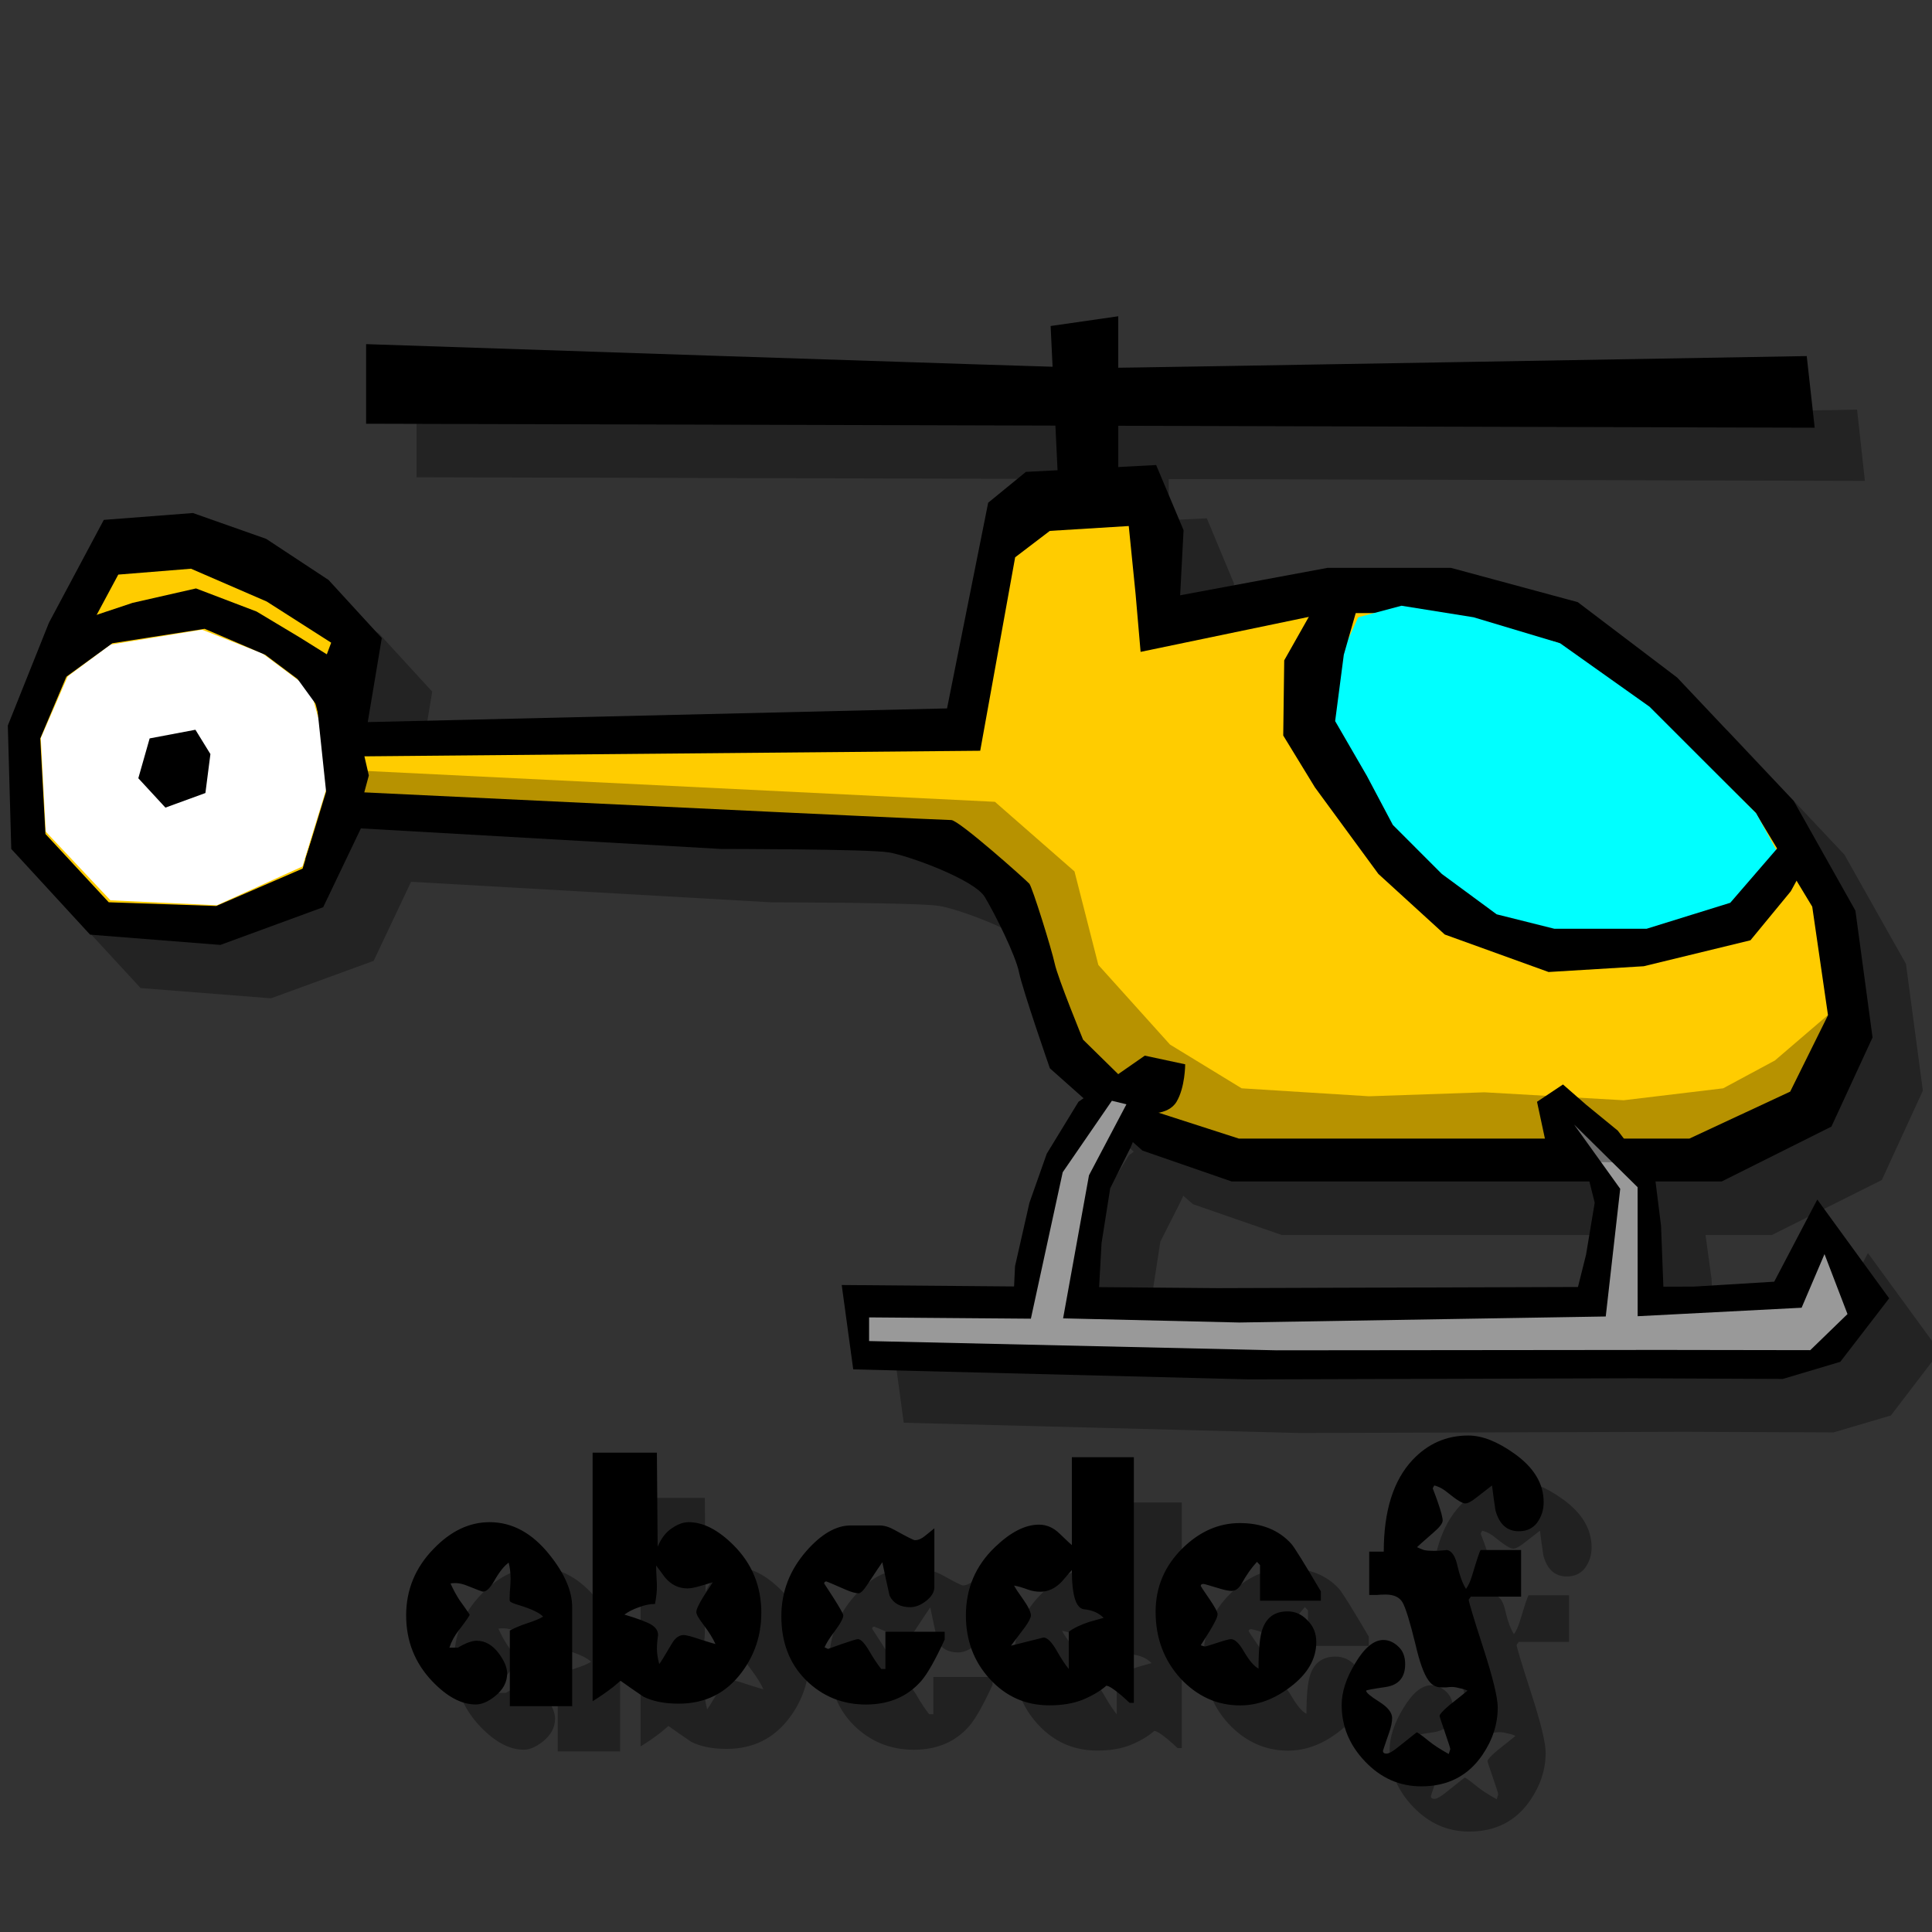 <?xml version="1.0" encoding="UTF-8" standalone="no"?>
<!-- Created with Inkscape (http://www.inkscape.org/) -->

<svg
   xmlns:dc="http://purl.org/dc/elements/1.1/"
   xmlns:cc="http://creativecommons.org/ns#"
   xmlns:rdf="http://www.w3.org/1999/02/22-rdf-syntax-ns#"
   xmlns:svg="http://www.w3.org/2000/svg"
   xmlns="http://www.w3.org/2000/svg"
   xmlns:xlink="http://www.w3.org/1999/xlink"
   xmlns:sodipodi="http://sodipodi.sourceforge.net/DTD/sodipodi-0.dtd"
   xmlns:inkscape="http://www.inkscape.org/namespaces/inkscape"
   width="100"
   height="100"
   id="svg12024"
   sodipodi:version="0.32"
   inkscape:version="0.48.3.1 r9886"
   version="1.0"
   sodipodi:docname="alphabet-sequence.svg">
  <rect width="100%" height="100%" fill="#333333" stroke="none"/>
  <defs
     id="defs12026">
    <linearGradient
       inkscape:collect="always"
       id="linearGradient3772">
      <stop
         style="stop-color:#000000;stop-opacity:1;"
         offset="0"
         id="stop3774" />
      <stop
         style="stop-color:#000000;stop-opacity:0;"
         offset="1"
         id="stop3776" />
    </linearGradient>
    <linearGradient
       inkscape:collect="always"
       xlink:href="#linearGradient3772"
       id="linearGradient3778"
       x1="11.657"
       y1="86.509"
       x2="87.76"
       y2="86.509"
       gradientUnits="userSpaceOnUse" />
  </defs>
  <sodipodi:namedview
     id="base"
     pagecolor="#ffffff"
     bordercolor="#666666"
     borderopacity="1.0"
     inkscape:pageopacity="0.0"
     inkscape:pageshadow="2"
     inkscape:zoom="4.8547572"
     inkscape:cx="44.010142"
     inkscape:cy="56.766528"
     inkscape:document-units="px"
     inkscape:current-layer="layer1"
     height="100px"
     width="100px"
     inkscape:window-width="1366"
     inkscape:window-height="713"
     inkscape:window-x="-2"
     inkscape:window-y="-3"
     showgrid="false"
     inkscape:window-maximized="1" />
  <g
     inkscape:label="Calque 1"
     inkscape:groupmode="layer"
     id="layer1">
    <path
       style="fill:black;fill-opacity:0.314;fill-rule:evenodd;stroke:none;stroke-width:1px;stroke-linecap:butt;stroke-linejoin:miter;stroke-opacity:1"
       d="M 60.496,19.141 L 56.996,19.641 L 57.09,21.766 C 52.113,21.632 21.559,20.578 21.559,20.578 L 21.559,24.703 L 57.246,24.797 L 57.34,27.109 L 55.715,27.203 L 53.746,28.797 L 51.621,39.422 L 21.652,40.141 L 22.371,35.797 L 19.621,32.797 L 16.371,30.672 L 12.59,29.328 L 7.996,29.672 L 5.152,34.984 L 3.027,40.328 L 3.184,46.703 L 7.277,51.141 L 14.027,51.672 L 19.34,49.734 L 21.277,45.641 L 39.902,46.703 C 39.902,46.703 47.557,46.713 48.621,46.891 C 49.686,47.068 53.058,48.316 53.59,49.203 C 54.122,50.09 55.162,52.222 55.34,53.109 C 55.517,53.997 56.965,58.078 56.965,58.078 L 58.684,59.609 L 58.434,59.797 L 56.777,62.484 L 55.902,65.016 L 55.152,68.297 L 55.09,69.359 L 46.184,69.266 L 46.777,73.641 L 67.277,74.172 L 87.152,74.109 L 94.902,74.141 L 97.871,73.266 L 100.402,69.953 L 96.684,64.859 L 94.434,69.109 L 90.277,69.359 L 88.715,69.359 L 88.59,66.203 L 88.277,63.922 L 91.715,63.922 L 97.402,61.078 L 99.527,56.453 L 98.652,49.891 L 95.465,44.234 L 89.434,37.828 L 84.277,33.922 L 77.715,32.172 L 71.309,32.172 L 63.684,33.578 L 63.871,30.203 L 62.465,26.828 L 60.496,26.922 L 60.496,24.797 L 96.527,24.891 L 96.121,21.203 C 96.121,21.203 63.514,21.764 60.496,21.797 L 60.496,19.141 z M 61.246,61.891 L 61.746,62.328 L 66.34,63.922 L 75.934,63.922 L 84.871,63.922 L 85.152,65.016 L 84.715,67.703 L 84.309,69.391 L 65.621,69.453 L 59.496,69.391 L 59.621,67.109 L 60.059,64.266 L 61.121,62.172 L 61.246,61.891 z "
       id="path41860" />
    <g
       id="g40954"
       transform="translate(-1.648,-15.655)">
      <path
         sodipodi:nodetypes="ccccccccccccccccccccccccccsssccccccccc"
         id="path34718"
         d="M 7.021,42.564 L 11.634,42.209 L 15.425,43.546 L 18.655,45.675 L 21.409,48.68 L 20.683,53.031 L 50.667,52.322 L 52.796,41.676 L 54.748,40.08 L 61.49,39.725 L 62.909,43.096 L 62.732,46.467 L 70.361,45.047 L 76.748,45.047 L 83.313,46.822 L 88.458,50.725 L 94.491,57.112 L 97.684,62.79 L 98.571,69.354 L 96.442,73.967 L 90.765,76.806 L 84.2,76.806 L 74.974,76.806 L 65.393,76.806 L 60.78,75.209 L 55.99,70.951 C 55.99,70.951 54.57,66.87 54.393,65.983 C 54.215,65.096 53.151,62.967 52.619,62.08 C 52.086,61.193 48.715,59.951 47.651,59.774 C 46.586,59.596 38.957,59.596 38.957,59.596 L 20.328,58.532 L 18.376,62.612 L 13.053,64.564 L 6.311,64.032 L 2.231,59.596 L 2.053,53.209 L 4.182,47.886 L 7.021,42.564 z "
         style="fill:black;fill-opacity:1;fill-rule:evenodd;stroke:none;stroke-width:1px;stroke-linecap:butt;stroke-linejoin:miter;stroke-opacity:1" />
      <path
         sodipodi:nodetypes="ccccccccccccccccccccccccccsssccccccccc"
         id="path35605"
         d="M 7.77,45.396 L 11.535,45.092 L 15.453,46.79 L 18.79,48.921 L 17.827,51.486 L 18.682,54.818 L 52.384,54.514 L 54.192,44.501 L 55.986,43.134 L 60.072,42.882 L 60.426,46.403 L 60.685,49.396 L 70.336,47.388 L 76.207,47.388 L 82.24,48.908 L 86.97,52.251 L 92.514,57.721 L 95.449,62.584 L 96.265,68.206 L 94.308,72.157 L 89.09,74.588 L 83.056,74.588 L 74.576,74.588 L 65.77,74.588 L 61.53,73.221 L 57.708,69.468 C 57.708,69.468 56.403,66.29 56.24,65.53 C 56.077,64.77 55.077,61.565 54.926,61.396 C 54.753,61.2 51.288,58.109 50.888,58.101 C 50.432,58.092 41.789,57.685 41.789,57.685 L 18.541,56.575 L 17.31,60.614 L 12.84,62.549 L 7.276,62.357 L 4.001,58.822 L 3.732,53.88 L 5.636,49.374 L 7.77,45.396 z "
         style="fill:#fc0;fill-opacity:1;fill-rule:evenodd;stroke:none;stroke-width:1px;stroke-linecap:butt;stroke-linejoin:miter;stroke-opacity:1" />
      <path
         sodipodi:nodetypes="cccccccccccccccc"
         id="path36503"
         d="M 71.95,47.605 L 69.71,52.531 L 71.352,57.308 L 73.741,59.846 L 77.323,62.831 L 81.802,64.772 L 87.325,64.473 L 91.654,63.13 L 94.191,60.741 L 92.549,57.756 L 90.609,55.815 L 87.026,52.233 L 82.399,48.949 L 77.92,47.605 L 74.189,47.008 L 71.95,47.605 z "
         style="fill:aqua;fill-opacity:1;fill-rule:evenodd;stroke:none;stroke-width:1px;stroke-linecap:butt;stroke-linejoin:miter;stroke-opacity:1" />
      <path
         id="path35611"
         d="M 68.119,49.835 L 68.068,53.725 L 69.71,56.412 L 72.994,60.891 L 76.428,64.025 L 81.802,65.966 L 86.728,65.667 L 92.251,64.324 L 94.34,61.786 L 95.236,60.144 L 94.042,59.099 L 91.206,62.383 L 86.877,63.727 L 82.1,63.727 L 79.115,62.98 L 76.278,60.891 L 73.741,58.353 L 72.397,55.815 L 70.755,52.979 L 71.203,49.546 L 72.099,46.411 L 70.308,45.963 L 68.119,49.835 z "
         style="fill:black;fill-opacity:1;fill-rule:evenodd;stroke:none;stroke-width:1px;stroke-linecap:butt;stroke-linejoin:miter;stroke-opacity:1"
         sodipodi:nodetypes="ccccccccccccccccccccccc" />
      <path
         sodipodi:nodetypes="cccccccccccccscc"
         id="path38283"
         d="M 60.903,70.295 L 57.47,72.683 L 55.828,75.37 L 54.932,77.908 L 54.186,81.192 L 54.037,84.326 L 57.172,85.371 L 59.112,84.923 L 58.515,82.684 L 58.664,79.997 L 59.112,77.161 L 60.157,75.071 L 60.903,73.28 C 60.903,73.28 62.098,73.429 62.545,72.683 C 62.993,71.937 62.993,70.743 62.993,70.743 L 60.903,70.295 z "
         style="fill:black;fill-opacity:1;fill-rule:evenodd;stroke:none;stroke-width:1px;stroke-linecap:butt;stroke-linejoin:miter;stroke-opacity:1" />
      <path
         id="path38285"
         d="M 83.742,72.832 L 85.384,74.176 L 87.325,76.713 L 87.623,79.102 L 87.772,82.983 L 82.996,83.58 L 83.742,80.595 L 84.19,77.908 L 83.742,76.116 L 81.652,74.773 L 81.204,72.683 L 82.548,71.787 L 83.742,72.832 z "
         style="fill:black;fill-opacity:1;fill-rule:evenodd;stroke:none;stroke-width:1px;stroke-linecap:butt;stroke-linejoin:miter;stroke-opacity:1" />
      <g
         transform="translate(10.748,-4.926)"
         id="g38279">
        <path
           style="fill:black;fill-opacity:1;fill-rule:evenodd;stroke:none;stroke-width:1.268px;stroke-linecap:butt;stroke-linejoin:miter;stroke-opacity:1"
           d="M 35.063,91.459 L 55.558,91.977 L 75.454,91.92 L 83.181,91.954 L 86.153,91.069 L 88.683,87.782 L 84.963,82.669 L 82.733,86.921 L 78.576,87.175 L 53.926,87.255 L 34.467,87.093 L 35.063,91.459 z "
           id="path37390"
           sodipodi:nodetypes="cccccccccccc" />
        <path
           style="fill:#999;fill-opacity:1;fill-rule:evenodd;stroke:none;stroke-width:1.268px;stroke-linecap:butt;stroke-linejoin:miter;stroke-opacity:1"
           d="M 35.884,89.994 L 56.976,90.473 L 76.872,90.453 L 84.599,90.465 L 86.526,88.597 L 85.336,85.494 L 84.151,88.269 L 75.665,88.708 L 75.663,82.031 L 72.376,78.788 L 74.762,82.113 L 74.013,88.722 L 55.045,89.034 L 45.926,88.819 L 47.266,81.413 L 49.204,77.739 L 48.451,77.557 L 45.906,81.256 L 44.258,88.836 L 35.885,88.769 L 35.884,89.994 z "
           id="path38277"
           sodipodi:nodetypes="ccccccccccccccccccccc" />
      </g>
      <path
         id="path39176"
         d="M 4.017,58.7 L 3.759,53.86 L 5.15,50.667 L 7.364,49.019 L 12.102,48.247 L 15.243,49.483 L 17.715,51.336 L 18.642,54.684 L 18.539,56.486 L 17.303,60.503 L 12.874,62.511 L 7.364,62.254 L 4.017,58.7 z "
         style="fill:white;fill-opacity:1;fill-rule:evenodd;stroke:none;stroke-width:1px;stroke-linecap:butt;stroke-linejoin:miter;stroke-opacity:1" />
      <path
         sodipodi:nodetypes="ccccccc"
         id="path39172"
         d="M 8.807,55.937 L 9.394,53.875 L 11.763,53.427 L 12.539,54.686 L 12.28,56.702 L 10.21,57.457 L 8.807,55.937 z "
         style="fill:black;fill-opacity:1;fill-rule:evenodd;stroke:none;stroke-width:1px;stroke-linecap:butt;stroke-linejoin:miter;stroke-opacity:1" />
      <path
         id="path39174"
         d="M 17.763,51.337 L 15.375,49.546 L 12.24,48.202 L 7.464,48.949 L 4.18,51.337 L 5.374,47.904 L 8.509,46.859 L 11.793,46.112 L 14.927,47.307 L 17.166,48.65 L 19.555,50.143 L 17.763,51.337 z "
         style="fill:black;fill-opacity:1;fill-rule:evenodd;stroke:none;stroke-width:1px;stroke-linecap:butt;stroke-linejoin:miter;stroke-opacity:1" />
      <path
         sodipodi:nodetypes="cccccccccc"
         id="path39178"
         d="M 17.46,60.097 L 18.546,56.808 L 18.057,52.185 L 15.669,48.901 L 19.102,50.096 L 20.147,53.23 L 20.739,55.793 L 19.699,59.649 L 18.613,62.094 L 17.46,60.097 z "
         style="fill:black;fill-opacity:1;fill-rule:evenodd;stroke:none;stroke-width:1px;stroke-linecap:butt;stroke-linejoin:miter;stroke-opacity:1" />
      <path
         id="path39180"
         d="M 56.439,41.089 L 56.028,32.529 L 59.529,32.025 L 59.529,40.585 L 56.439,41.089 z "
         style="fill:black;fill-opacity:1;fill-rule:evenodd;stroke:none;stroke-width:1px;stroke-linecap:butt;stroke-linejoin:miter;stroke-opacity:1" />
      <path
         sodipodi:nodetypes="cccscc"
         id="path40067"
         d="M 20.598,37.587 L 95.576,37.793 L 95.164,34.085 C 95.164,34.085 59.735,34.703 58.499,34.703 C 57.263,34.703 20.598,33.467 20.598,33.467 L 20.598,37.587 z "
         style="fill:black;fill-opacity:1;fill-rule:evenodd;stroke:none;stroke-width:1px;stroke-linecap:butt;stroke-linejoin:miter;stroke-opacity:1" />
    </g>
    <path
       style="fill:black;fill-opacity:0.282;fill-rule:evenodd;stroke:none;stroke-width:1px;stroke-linecap:butt;stroke-linejoin:miter;stroke-opacity:1"
       d="M 17.921,39.853 L 51.496,41.501 L 55.616,45.105 L 56.851,49.946 L 60.559,54.066 L 64.267,56.331 L 70.858,56.743 L 76.832,56.537 L 84.041,56.949 L 89.191,56.331 L 91.869,54.89 L 94.752,52.418 L 93.928,57.567 L 88.161,60.245 L 65.091,59.833 L 59.941,58.391 L 59.529,56.537 L 56.234,55.714 L 54.792,53.448 L 52.32,46.444 L 47.788,43.149 L 18.539,41.707 L 17.921,39.853 z "
       id="path40971"
       sodipodi:nodetypes="ccccccccccccccccccccccc" />
    <g
       id="g3146"
       transform="translate(77.038,21.628)">
      <path
         id="text32271"
         d="m -47.422,66.683 -3.228,0 0,-3.915 c 0.264,-0.141 0.568,-0.268 0.911,-0.381 0.356,-0.113 0.627,-0.226 0.812,-0.339 -0.185,-0.197 -0.601,-0.395 -1.248,-0.593 -0.29,-0.085 -0.449,-0.155 -0.475,-0.212 -0.013,-0.042 -0.013,-0.197 0,-0.466 0.026,-0.282 0.04,-0.508 0.04,-0.677 -6e-6,-0.31 -0.033,-0.593 -0.099,-0.846 -0.238,0.169 -0.488,0.487 -0.752,0.952 -0.211,0.367 -0.403,0.55 -0.574,0.55 -0.04,6e-6 -0.304,-0.099 -0.792,-0.296 -0.238,-0.099 -0.449,-0.148 -0.634,-0.148 -0.119,6e-6 -0.205,0.007 -0.257,0.021 0.132,0.296 0.284,0.578 0.455,0.846 0.185,0.254 0.363,0.508 0.535,0.762 -4e-6,0.056 -0.185,0.324 -0.554,0.804 -0.224,0.282 -0.389,0.585 -0.495,0.91 l 0.436,0 c 0.409,-0.24 0.733,-0.36 0.97,-0.36 0.449,4e-6 0.838,0.226 1.168,0.677 0.277,0.381 0.416,0.719 0.416,1.016 -6e-6,0.451 -0.211,0.846 -0.634,1.185 -0.356,0.282 -0.686,0.423 -0.99,0.423 -0.739,0 -1.492,-0.402 -2.257,-1.206 -0.898,-0.945 -1.347,-2.081 -1.347,-3.407 0,-1.326 0.475,-2.476 1.426,-3.449 0.884,-0.917 1.848,-1.375 2.891,-1.375 1.175,9e-6 2.211,0.564 3.109,1.693 0.779,0.973 1.168,1.876 1.168,2.709 l 0,5.121 m 9.789,-4.825 c -1e-5,1.143 -0.337,2.165 -1.01,3.068 -0.805,1.086 -1.894,1.629 -3.267,1.629 -0.726,0 -1.333,-0.12 -1.822,-0.36 -0.396,-0.268 -0.792,-0.543 -1.188,-0.825 -0.145,0.127 -0.271,0.233 -0.376,0.317 -0.343,0.268 -0.7,0.515 -1.069,0.741 l 0,-12.866 3.327,0 0.04,4.867 c 0.185,-0.437 0.429,-0.755 0.733,-0.952 0.304,-0.212 0.594,-0.317 0.871,-0.317 0.752,9e-6 1.525,0.395 2.317,1.185 0.964,0.959 1.446,2.13 1.446,3.513 m -2.376,1.608 c -0.132,-0.296 -0.343,-0.635 -0.634,-1.016 -0.238,-0.31 -0.356,-0.522 -0.356,-0.635 -6e-6,-0.141 0.132,-0.423 0.396,-0.846 0.145,-0.226 0.297,-0.458 0.455,-0.698 -0.224,0.071 -0.462,0.141 -0.713,0.212 -0.251,0.071 -0.449,0.106 -0.594,0.106 -0.462,6e-6 -0.851,-0.19 -1.168,-0.571 -0.211,-0.282 -0.363,-0.487 -0.455,-0.614 -3e-6,0.169 0.007,0.367 0.02,0.593 0.013,0.226 0.02,0.388 0.02,0.487 -3e-6,0.268 -0.033,0.571 -0.099,0.91 -0.264,5e-6 -0.541,0.056 -0.832,0.169 -0.29,0.099 -0.541,0.226 -0.752,0.381 0.713,0.212 1.181,0.388 1.406,0.529 0.224,0.141 0.337,0.317 0.337,0.529 -0.04,0.268 -0.059,0.508 -0.059,0.719 -3e-6,0.226 0.04,0.487 0.119,0.783 0.053,-0.056 0.271,-0.409 0.653,-1.058 0.172,-0.296 0.376,-0.444 0.614,-0.444 0.132,4e-6 0.422,0.078 0.871,0.233 0.449,0.141 0.706,0.219 0.772,0.233 m 11.865,-0.233 c -0.488,1.058 -0.891,1.77 -1.208,2.137 -0.713,0.818 -1.67,1.227 -2.871,1.227 -1.215,0 -2.251,-0.423 -3.109,-1.27 -0.845,-0.846 -1.267,-1.947 -1.267,-3.301 0,-1.256 0.429,-2.377 1.287,-3.365 0.779,-0.889 1.545,-1.333 2.297,-1.333 l 1.505,0 c 0.238,1e-5 0.495,0.078 0.772,0.233 0.634,0.353 0.983,0.529 1.049,0.529 0.172,9e-6 0.343,-0.071 0.515,-0.212 0.29,-0.24 0.455,-0.374 0.495,-0.402 l 0,3.047 c -8e-6,0.254 -0.145,0.494 -0.436,0.719 -0.277,0.212 -0.548,0.317 -0.812,0.317 -0.515,5e-6 -0.871,-0.197 -1.069,-0.593 -0.132,-0.578 -0.257,-1.157 -0.376,-1.735 -0.092,0.127 -0.356,0.522 -0.792,1.185 -0.185,0.282 -0.33,0.423 -0.436,0.423 -0.158,5e-6 -0.383,-0.063 -0.673,-0.19 -0.647,-0.282 -0.977,-0.423 -0.99,-0.423 -0.079,7e-6 -0.119,0.035 -0.119,0.106 0.224,0.339 0.389,0.593 0.495,0.762 0.33,0.522 0.495,0.818 0.495,0.889 -3e-6,0.155 -0.165,0.451 -0.495,0.889 -0.224,0.296 -0.383,0.55 -0.475,0.762 0.053,0.028 0.112,0.056 0.178,0.085 0.317,-0.113 0.554,-0.198 0.713,-0.254 0.488,-0.169 0.766,-0.254 0.832,-0.254 0.158,4e-6 0.363,0.219 0.614,0.656 0.198,0.339 0.396,0.635 0.594,0.889 l 0.218,0 0,-1.926 3.069,0 0,0.402 m 9.791,3.28 -0.218,0 c -0.211,-0.198 -0.376,-0.346 -0.495,-0.444 -0.356,-0.296 -0.594,-0.444 -0.713,-0.444 -0.304,0.268 -0.706,0.508 -1.208,0.719 -0.488,0.198 -1.069,0.296 -1.743,0.296 -1.215,0 -2.238,-0.451 -3.069,-1.354 -0.832,-0.903 -1.248,-2.003 -1.248,-3.301 -1e-6,-1.397 0.502,-2.575 1.505,-3.534 0.805,-0.776 1.564,-1.164 2.277,-1.164 0.396,10e-6 0.752,0.155 1.069,0.466 0.396,0.381 0.607,0.578 0.634,0.593 l 0,-4.55 3.208,0 0,12.718 m -1.564,-4.402 c -0.251,-0.254 -0.587,-0.402 -1.01,-0.444 -0.422,-0.042 -0.634,-0.719 -0.634,-2.031 -0.185,0.212 -0.363,0.416 -0.535,0.614 -0.33,0.339 -0.693,0.508 -1.089,0.508 -0.224,6e-6 -0.436,-0.035 -0.634,-0.106 -0.304,-0.113 -0.548,-0.183 -0.733,-0.212 0.092,0.169 0.231,0.381 0.416,0.635 0.304,0.423 0.455,0.727 0.455,0.91 -4e-6,0.113 -0.099,0.31 -0.297,0.593 -0.277,0.367 -0.521,0.691 -0.733,0.973 l 1.683,-0.423 c 0.198,3e-6 0.429,0.233 0.693,0.698 0.224,0.395 0.429,0.705 0.614,0.931 l 0,-1.926 c 0.238,-0.183 0.587,-0.353 1.049,-0.508 0.106,-0.028 0.356,-0.099 0.752,-0.212 m 11.247,-0.889 -3.148,0 0,-1.841 -0.158,-0.169 c -0.277,0.296 -0.541,0.67 -0.792,1.122 -0.145,0.254 -0.317,0.381 -0.515,0.381 -0.145,6e-6 -0.337,-0.035 -0.574,-0.106 -0.554,-0.169 -0.851,-0.254 -0.891,-0.254 -0.092,7e-6 -0.139,0.035 -0.139,0.106 -2e-6,0.014 0.145,0.233 0.436,0.656 0.29,0.423 0.436,0.691 0.436,0.804 -4e-6,0.099 -0.059,0.254 -0.178,0.466 -0.106,0.212 -0.337,0.593 -0.693,1.143 0.119,0.042 0.191,0.063 0.218,0.063 0.04,3e-6 0.251,-0.063 0.634,-0.19 0.383,-0.127 0.62,-0.19 0.713,-0.19 0.198,4e-6 0.416,0.205 0.653,0.614 0.29,0.494 0.548,0.797 0.772,0.91 -6e-6,-0.973 0.066,-1.651 0.198,-2.031 0.211,-0.621 0.647,-0.931 1.307,-0.931 0.396,5e-6 0.739,0.155 1.03,0.466 0.304,0.296 0.455,0.67 0.455,1.122 -9e-6,0.875 -0.449,1.651 -1.347,2.328 -0.832,0.635 -1.696,0.952 -2.594,0.952 -1.188,0 -2.218,-0.466 -3.089,-1.397 -0.858,-0.945 -1.287,-2.095 -1.287,-3.449 -1e-6,-1.284 0.469,-2.384 1.406,-3.301 0.884,-0.861 1.868,-1.291 2.95,-1.291 1.135,1.1e-5 2.026,0.36 2.673,1.079 0.158,0.183 0.667,1.002 1.525,2.455 l 0,0.487 m 11.532,-5.1 c -1.1e-5,0.395 -0.112,0.748 -0.337,1.058 -0.224,0.296 -0.541,0.444 -0.95,0.444 -0.607,9e-6 -1.01,-0.36 -1.208,-1.079 -0.066,-0.423 -0.125,-0.853 -0.178,-1.291 -0.251,0.198 -0.515,0.402 -0.792,0.614 -0.264,0.212 -0.462,0.317 -0.594,0.317 -0.145,10e-6 -0.436,-0.176 -0.871,-0.529 -0.251,-0.212 -0.495,-0.346 -0.733,-0.402 l -0.079,0.148 c 0.119,0.31 0.205,0.543 0.257,0.698 0.172,0.494 0.257,0.818 0.257,0.973 -6e-6,0.141 -0.165,0.353 -0.495,0.635 -0.502,0.437 -0.779,0.684 -0.832,0.741 0.119,0.056 0.238,0.106 0.356,0.148 0.132,0.028 0.304,0.042 0.515,0.042 0.158,8e-6 0.304,-0.007 0.436,-0.021 0.145,-0.014 0.231,-0.021 0.257,-0.021 0.251,0.056 0.429,0.339 0.535,0.846 0.119,0.508 0.264,0.896 0.436,1.164 0.119,-0.155 0.224,-0.388 0.317,-0.698 0.238,-0.79 0.383,-1.227 0.436,-1.312 l 2.099,0 0,2.412 -2.614,0 c -8e-6,0.028 -0.033,0.078 -0.099,0.148 -6e-6,0.113 0.251,0.945 0.752,2.497 0.502,1.552 0.752,2.582 0.752,3.09 -9e-6,0.861 -0.264,1.679 -0.792,2.455 -0.739,1.086 -1.795,1.629 -3.168,1.629 -1.122,-4e-6 -2.092,-0.43 -2.911,-1.291 -0.805,-0.846 -1.208,-1.82 -1.208,-2.92 -1e-6,-0.677 0.238,-1.404 0.713,-2.18 0.475,-0.79 0.957,-1.185 1.446,-1.185 0.277,3e-6 0.535,0.113 0.772,0.339 0.238,0.212 0.356,0.515 0.356,0.91 -4e-6,0.691 -0.337,1.086 -1.01,1.185 -0.673,0.099 -1.01,0.162 -1.01,0.19 -2e-6,0.099 0.224,0.289 0.673,0.571 0.449,0.282 0.673,0.564 0.673,0.846 -3e-6,0.212 -0.053,0.466 -0.158,0.762 -0.106,0.296 -0.211,0.607 -0.317,0.931 -3e-6,0.099 0.059,0.148 0.178,0.148 0.132,-2e-6 0.343,-0.12 0.634,-0.36 0.304,-0.24 0.614,-0.487 0.931,-0.741 0.053,-1e-6 0.251,0.141 0.594,0.423 0.277,0.226 0.634,0.458 1.069,0.698 0.026,-0.085 0.053,-0.169 0.079,-0.254 -6e-6,-0.042 -0.092,-0.332 -0.277,-0.868 -0.185,-0.536 -0.277,-0.818 -0.277,-0.846 -6e-6,-0.085 0.165,-0.268 0.495,-0.55 0.449,-0.353 0.766,-0.607 0.95,-0.762 -0.119,-0.056 -0.257,-0.099 -0.416,-0.127 -0.145,-0.042 -0.277,-0.063 -0.396,-0.063 -0.092,1e-6 -0.185,0.007 -0.277,0.021 -0.092,10e-7 -0.185,10e-7 -0.277,0 -0.264,10e-7 -0.482,-0.12 -0.653,-0.36 -0.238,-0.324 -0.462,-0.945 -0.673,-1.862 -0.29,-1.185 -0.515,-1.912 -0.673,-2.18 -0.158,-0.268 -0.449,-0.402 -0.871,-0.402 -0.158,6e-6 -0.31,0.007 -0.455,0.021 -0.132,6e-6 -0.264,6e-6 -0.396,0 l 0,-2.243 0.752,0 c -3e-6,-2.102 0.495,-3.682 1.485,-4.74 0.792,-0.846 1.756,-1.27 2.891,-1.27 0.713,1.5e-5 1.505,0.31 2.376,0.931 1.016,0.719 1.525,1.559 1.525,2.518"
         style="font-size:20.47px;font-style:normal;font-variant:normal;font-weight:normal;font-stretch:normal;text-align:start;line-height:100%;writing-mode:lr-tb;text-anchor:start;fill:#000000;fill-opacity:1;stroke:none;font-family:Independence"
         inkscape:connector-curvature="0" />
      <path
         id="path32280"
         d="m -44.941,69.024 -3.228,0 0,-3.915 c 0.264,-0.141 0.568,-0.268 0.911,-0.381 0.356,-0.113 0.627,-0.226 0.812,-0.339 -0.185,-0.197 -0.601,-0.395 -1.248,-0.593 -0.29,-0.085 -0.449,-0.155 -0.475,-0.212 -0.013,-0.042 -0.013,-0.197 0,-0.466 0.026,-0.282 0.04,-0.508 0.04,-0.677 -6e-6,-0.31 -0.033,-0.593 -0.099,-0.846 -0.238,0.169 -0.488,0.487 -0.752,0.952 -0.211,0.367 -0.403,0.55 -0.574,0.55 -0.04,6e-6 -0.304,-0.099 -0.792,-0.296 -0.238,-0.099 -0.449,-0.148 -0.634,-0.148 -0.119,6e-6 -0.205,0.007 -0.257,0.021 0.132,0.296 0.284,0.578 0.455,0.846 0.185,0.254 0.363,0.508 0.535,0.762 -4e-6,0.056 -0.185,0.324 -0.554,0.804 -0.224,0.282 -0.389,0.585 -0.495,0.91 l 0.436,0 c 0.409,-0.24 0.733,-0.36 0.97,-0.36 0.449,4e-6 0.838,0.226 1.168,0.677 0.277,0.381 0.416,0.719 0.416,1.016 -6e-6,0.451 -0.211,0.846 -0.634,1.185 -0.356,0.282 -0.686,0.423 -0.99,0.423 -0.739,0 -1.492,-0.402 -2.257,-1.206 -0.898,-0.945 -1.347,-2.081 -1.347,-3.407 0,-1.326 0.475,-2.476 1.426,-3.449 0.884,-0.917 1.848,-1.375 2.891,-1.375 1.175,9e-6 2.211,0.564 3.109,1.693 0.779,0.973 1.168,1.876 1.168,2.709 l 0,5.121 m 9.789,-4.825 c -10e-6,1.143 -0.337,2.165 -1.01,3.068 -0.805,1.086 -1.894,1.629 -3.267,1.629 -0.726,0 -1.333,-0.12 -1.822,-0.36 -0.396,-0.268 -0.792,-0.543 -1.188,-0.825 -0.145,0.127 -0.271,0.233 -0.376,0.317 -0.343,0.268 -0.7,0.515 -1.069,0.741 l 0,-12.866 3.327,0 0.04,4.867 c 0.185,-0.437 0.429,-0.755 0.733,-0.952 0.304,-0.212 0.594,-0.317 0.871,-0.317 0.752,9e-6 1.525,0.395 2.317,1.185 0.964,0.959 1.446,2.13 1.446,3.513 m -2.376,1.608 c -0.132,-0.296 -0.343,-0.635 -0.634,-1.016 -0.238,-0.31 -0.356,-0.522 -0.356,-0.635 -6e-6,-0.141 0.132,-0.423 0.396,-0.846 0.145,-0.226 0.297,-0.458 0.455,-0.698 -0.224,0.071 -0.462,0.141 -0.713,0.212 -0.251,0.071 -0.449,0.106 -0.594,0.106 -0.462,6e-6 -0.851,-0.19 -1.168,-0.571 -0.211,-0.282 -0.363,-0.487 -0.455,-0.614 -3e-6,0.169 0.007,0.367 0.02,0.593 0.013,0.226 0.02,0.388 0.02,0.487 -3e-6,0.268 -0.033,0.571 -0.099,0.91 -0.264,5e-6 -0.541,0.056 -0.832,0.169 -0.29,0.099 -0.541,0.226 -0.752,0.381 0.713,0.212 1.181,0.388 1.406,0.529 0.224,0.141 0.337,0.317 0.337,0.529 -0.04,0.268 -0.059,0.508 -0.059,0.719 -3e-6,0.226 0.04,0.487 0.119,0.783 0.053,-0.056 0.271,-0.409 0.653,-1.058 0.172,-0.296 0.376,-0.444 0.614,-0.444 0.132,4e-6 0.422,0.078 0.871,0.233 0.449,0.141 0.706,0.219 0.772,0.233 m 11.865,-0.233 c -0.488,1.058 -0.891,1.77 -1.208,2.137 -0.713,0.818 -1.67,1.227 -2.871,1.227 -1.215,0 -2.251,-0.423 -3.109,-1.27 -0.845,-0.846 -1.267,-1.947 -1.267,-3.301 0,-1.256 0.429,-2.377 1.287,-3.365 0.779,-0.889 1.545,-1.333 2.297,-1.333 l 1.505,0 c 0.238,10e-6 0.495,0.078 0.772,0.233 0.634,0.353 0.983,0.529 1.049,0.529 0.172,9e-6 0.343,-0.071 0.515,-0.212 0.29,-0.24 0.455,-0.374 0.495,-0.402 l 0,3.047 c -8e-6,0.254 -0.145,0.494 -0.436,0.719 -0.277,0.212 -0.548,0.317 -0.812,0.317 -0.515,5e-6 -0.871,-0.197 -1.069,-0.593 -0.132,-0.578 -0.257,-1.157 -0.376,-1.735 -0.092,0.127 -0.356,0.522 -0.792,1.185 -0.185,0.282 -0.33,0.423 -0.436,0.423 -0.158,5e-6 -0.383,-0.063 -0.673,-0.19 -0.647,-0.282 -0.977,-0.423 -0.99,-0.423 -0.079,7e-6 -0.119,0.035 -0.119,0.106 0.224,0.339 0.389,0.593 0.495,0.762 0.33,0.522 0.495,0.818 0.495,0.889 -3e-6,0.155 -0.165,0.451 -0.495,0.889 -0.224,0.296 -0.383,0.55 -0.475,0.762 0.053,0.028 0.112,0.056 0.178,0.085 0.317,-0.113 0.554,-0.198 0.713,-0.254 0.488,-0.169 0.766,-0.254 0.832,-0.254 0.158,4e-6 0.363,0.219 0.614,0.656 0.198,0.339 0.396,0.635 0.594,0.889 l 0.218,0 0,-1.926 3.069,0 0,0.402 m 9.791,3.28 -0.218,0 c -0.211,-0.198 -0.376,-0.346 -0.495,-0.444 -0.356,-0.296 -0.594,-0.444 -0.713,-0.444 -0.304,0.268 -0.706,0.508 -1.208,0.719 -0.488,0.198 -1.069,0.296 -1.743,0.296 -1.215,0 -2.238,-0.451 -3.069,-1.354 -0.832,-0.903 -1.248,-2.003 -1.248,-3.301 -1e-6,-1.397 0.502,-2.575 1.505,-3.534 0.805,-0.776 1.564,-1.164 2.277,-1.164 0.396,1e-5 0.752,0.155 1.069,0.466 0.396,0.381 0.607,0.578 0.634,0.593 l 0,-4.55 3.208,0 0,12.718 m -1.564,-4.402 c -0.251,-0.254 -0.587,-0.402 -1.01,-0.444 -0.422,-0.042 -0.634,-0.719 -0.634,-2.031 -0.185,0.212 -0.363,0.416 -0.535,0.614 -0.33,0.339 -0.693,0.508 -1.089,0.508 -0.224,6e-6 -0.436,-0.035 -0.634,-0.106 -0.304,-0.113 -0.548,-0.183 -0.733,-0.212 0.092,0.169 0.231,0.381 0.416,0.635 0.304,0.423 0.455,0.727 0.455,0.91 -4e-6,0.113 -0.099,0.31 -0.297,0.593 -0.277,0.367 -0.521,0.691 -0.733,0.973 l 1.683,-0.423 c 0.198,3e-6 0.429,0.233 0.693,0.698 0.224,0.395 0.429,0.705 0.614,0.931 l 0,-1.926 c 0.238,-0.183 0.587,-0.353 1.049,-0.508 0.106,-0.028 0.356,-0.099 0.752,-0.212 m 11.247,-0.889 -3.148,0 0,-1.841 -0.158,-0.169 c -0.277,0.296 -0.541,0.67 -0.792,1.122 -0.145,0.254 -0.317,0.381 -0.515,0.381 -0.145,6e-6 -0.337,-0.035 -0.574,-0.106 -0.554,-0.169 -0.851,-0.254 -0.891,-0.254 -0.092,7e-6 -0.139,0.035 -0.139,0.106 -2e-6,0.014 0.145,0.233 0.436,0.656 0.29,0.423 0.436,0.691 0.436,0.804 -4e-6,0.099 -0.059,0.254 -0.178,0.466 -0.106,0.212 -0.337,0.593 -0.693,1.143 0.119,0.042 0.191,0.063 0.218,0.063 0.04,3e-6 0.251,-0.063 0.634,-0.19 0.383,-0.127 0.62,-0.19 0.713,-0.19 0.198,4e-6 0.416,0.205 0.653,0.614 0.29,0.494 0.548,0.797 0.772,0.91 -6e-6,-0.973 0.066,-1.651 0.198,-2.031 0.211,-0.621 0.647,-0.931 1.307,-0.931 0.396,5e-6 0.739,0.155 1.03,0.466 0.304,0.296 0.455,0.67 0.455,1.122 -9e-6,0.875 -0.449,1.651 -1.347,2.328 -0.832,0.635 -1.696,0.952 -2.594,0.952 -1.188,0 -2.218,-0.466 -3.089,-1.397 -0.858,-0.945 -1.287,-2.095 -1.287,-3.449 -10e-7,-1.284 0.469,-2.384 1.406,-3.301 0.884,-0.861 1.868,-1.291 2.95,-1.291 1.135,1.1e-5 2.026,0.36 2.673,1.079 0.158,0.183 0.667,1.002 1.525,2.455 l 0,0.487 m 11.532,-5.1 c -1.1e-5,0.395 -0.112,0.748 -0.337,1.058 -0.224,0.296 -0.541,0.444 -0.95,0.444 -0.607,9e-6 -1.01,-0.36 -1.208,-1.079 -0.066,-0.423 -0.125,-0.853 -0.178,-1.291 -0.251,0.198 -0.515,0.402 -0.792,0.614 -0.264,0.212 -0.462,0.317 -0.594,0.317 -0.145,1e-5 -0.436,-0.176 -0.871,-0.529 -0.251,-0.212 -0.495,-0.346 -0.733,-0.402 l -0.079,0.148 c 0.119,0.31 0.205,0.543 0.257,0.698 0.172,0.494 0.257,0.818 0.257,0.973 -6e-6,0.141 -0.165,0.353 -0.495,0.635 -0.502,0.437 -0.779,0.684 -0.832,0.741 0.119,0.056 0.238,0.106 0.356,0.148 0.132,0.028 0.304,0.042 0.515,0.042 0.158,8e-6 0.304,-0.007 0.436,-0.021 0.145,-0.014 0.231,-0.021 0.257,-0.021 0.251,0.056 0.429,0.339 0.535,0.846 0.119,0.508 0.264,0.896 0.436,1.164 0.119,-0.155 0.224,-0.388 0.317,-0.698 0.238,-0.79 0.383,-1.227 0.436,-1.312 l 2.099,0 0,2.412 -2.614,0 c -8e-6,0.028 -0.033,0.078 -0.099,0.148 -6e-6,0.113 0.251,0.945 0.752,2.497 0.502,1.552 0.752,2.582 0.752,3.09 -9e-6,0.861 -0.264,1.679 -0.792,2.455 -0.739,1.086 -1.795,1.629 -3.168,1.629 -1.122,-4e-6 -2.092,-0.43 -2.911,-1.291 -0.805,-0.846 -1.208,-1.82 -1.208,-2.92 -10e-7,-0.677 0.238,-1.404 0.713,-2.18 0.475,-0.79 0.957,-1.185 1.446,-1.185 0.277,3e-6 0.535,0.113 0.772,0.339 0.238,0.212 0.356,0.515 0.356,0.91 -4e-6,0.691 -0.337,1.086 -1.01,1.185 -0.673,0.099 -1.01,0.162 -1.01,0.19 -2e-6,0.099 0.224,0.289 0.673,0.571 0.449,0.282 0.673,0.564 0.673,0.846 -3e-6,0.212 -0.053,0.466 -0.158,0.762 -0.106,0.296 -0.211,0.607 -0.317,0.931 -3e-6,0.099 0.059,0.148 0.178,0.148 0.132,-2e-6 0.343,-0.12 0.634,-0.36 0.304,-0.24 0.614,-0.487 0.931,-0.741 0.053,-10e-7 0.251,0.141 0.594,0.423 0.277,0.226 0.634,0.458 1.069,0.698 0.026,-0.085 0.053,-0.169 0.079,-0.254 -6e-6,-0.042 -0.092,-0.332 -0.277,-0.868 -0.185,-0.536 -0.277,-0.818 -0.277,-0.846 -6e-6,-0.085 0.165,-0.268 0.495,-0.55 0.449,-0.353 0.766,-0.607 0.95,-0.762 -0.119,-0.056 -0.257,-0.099 -0.416,-0.127 -0.145,-0.042 -0.277,-0.063 -0.396,-0.063 -0.092,10e-7 -0.185,0.007 -0.277,0.021 -0.092,1e-6 -0.185,1e-6 -0.277,0 -0.264,1e-6 -0.482,-0.12 -0.653,-0.36 -0.238,-0.324 -0.462,-0.945 -0.673,-1.862 -0.29,-1.185 -0.515,-1.912 -0.673,-2.18 -0.158,-0.268 -0.449,-0.402 -0.871,-0.402 -0.158,6e-6 -0.31,0.007 -0.455,0.021 -0.132,6e-6 -0.264,6e-6 -0.396,0 l 0,-2.243 0.752,0 c -3e-6,-2.102 0.495,-3.682 1.485,-4.74 0.792,-0.846 1.756,-1.27 2.891,-1.27 0.713,1.5e-5 1.505,0.31 2.376,0.931 1.016,0.719 1.525,1.559 1.525,2.518"
         style="font-size:20.47px;font-style:normal;font-variant:normal;font-weight:normal;font-stretch:normal;text-align:start;line-height:100%;writing-mode:lr-tb;text-anchor:start;fill:#000000;fill-opacity:0.346;stroke:none;font-family:Independence"
         inkscape:connector-curvature="0" />
    </g>
  </g>
</svg>
